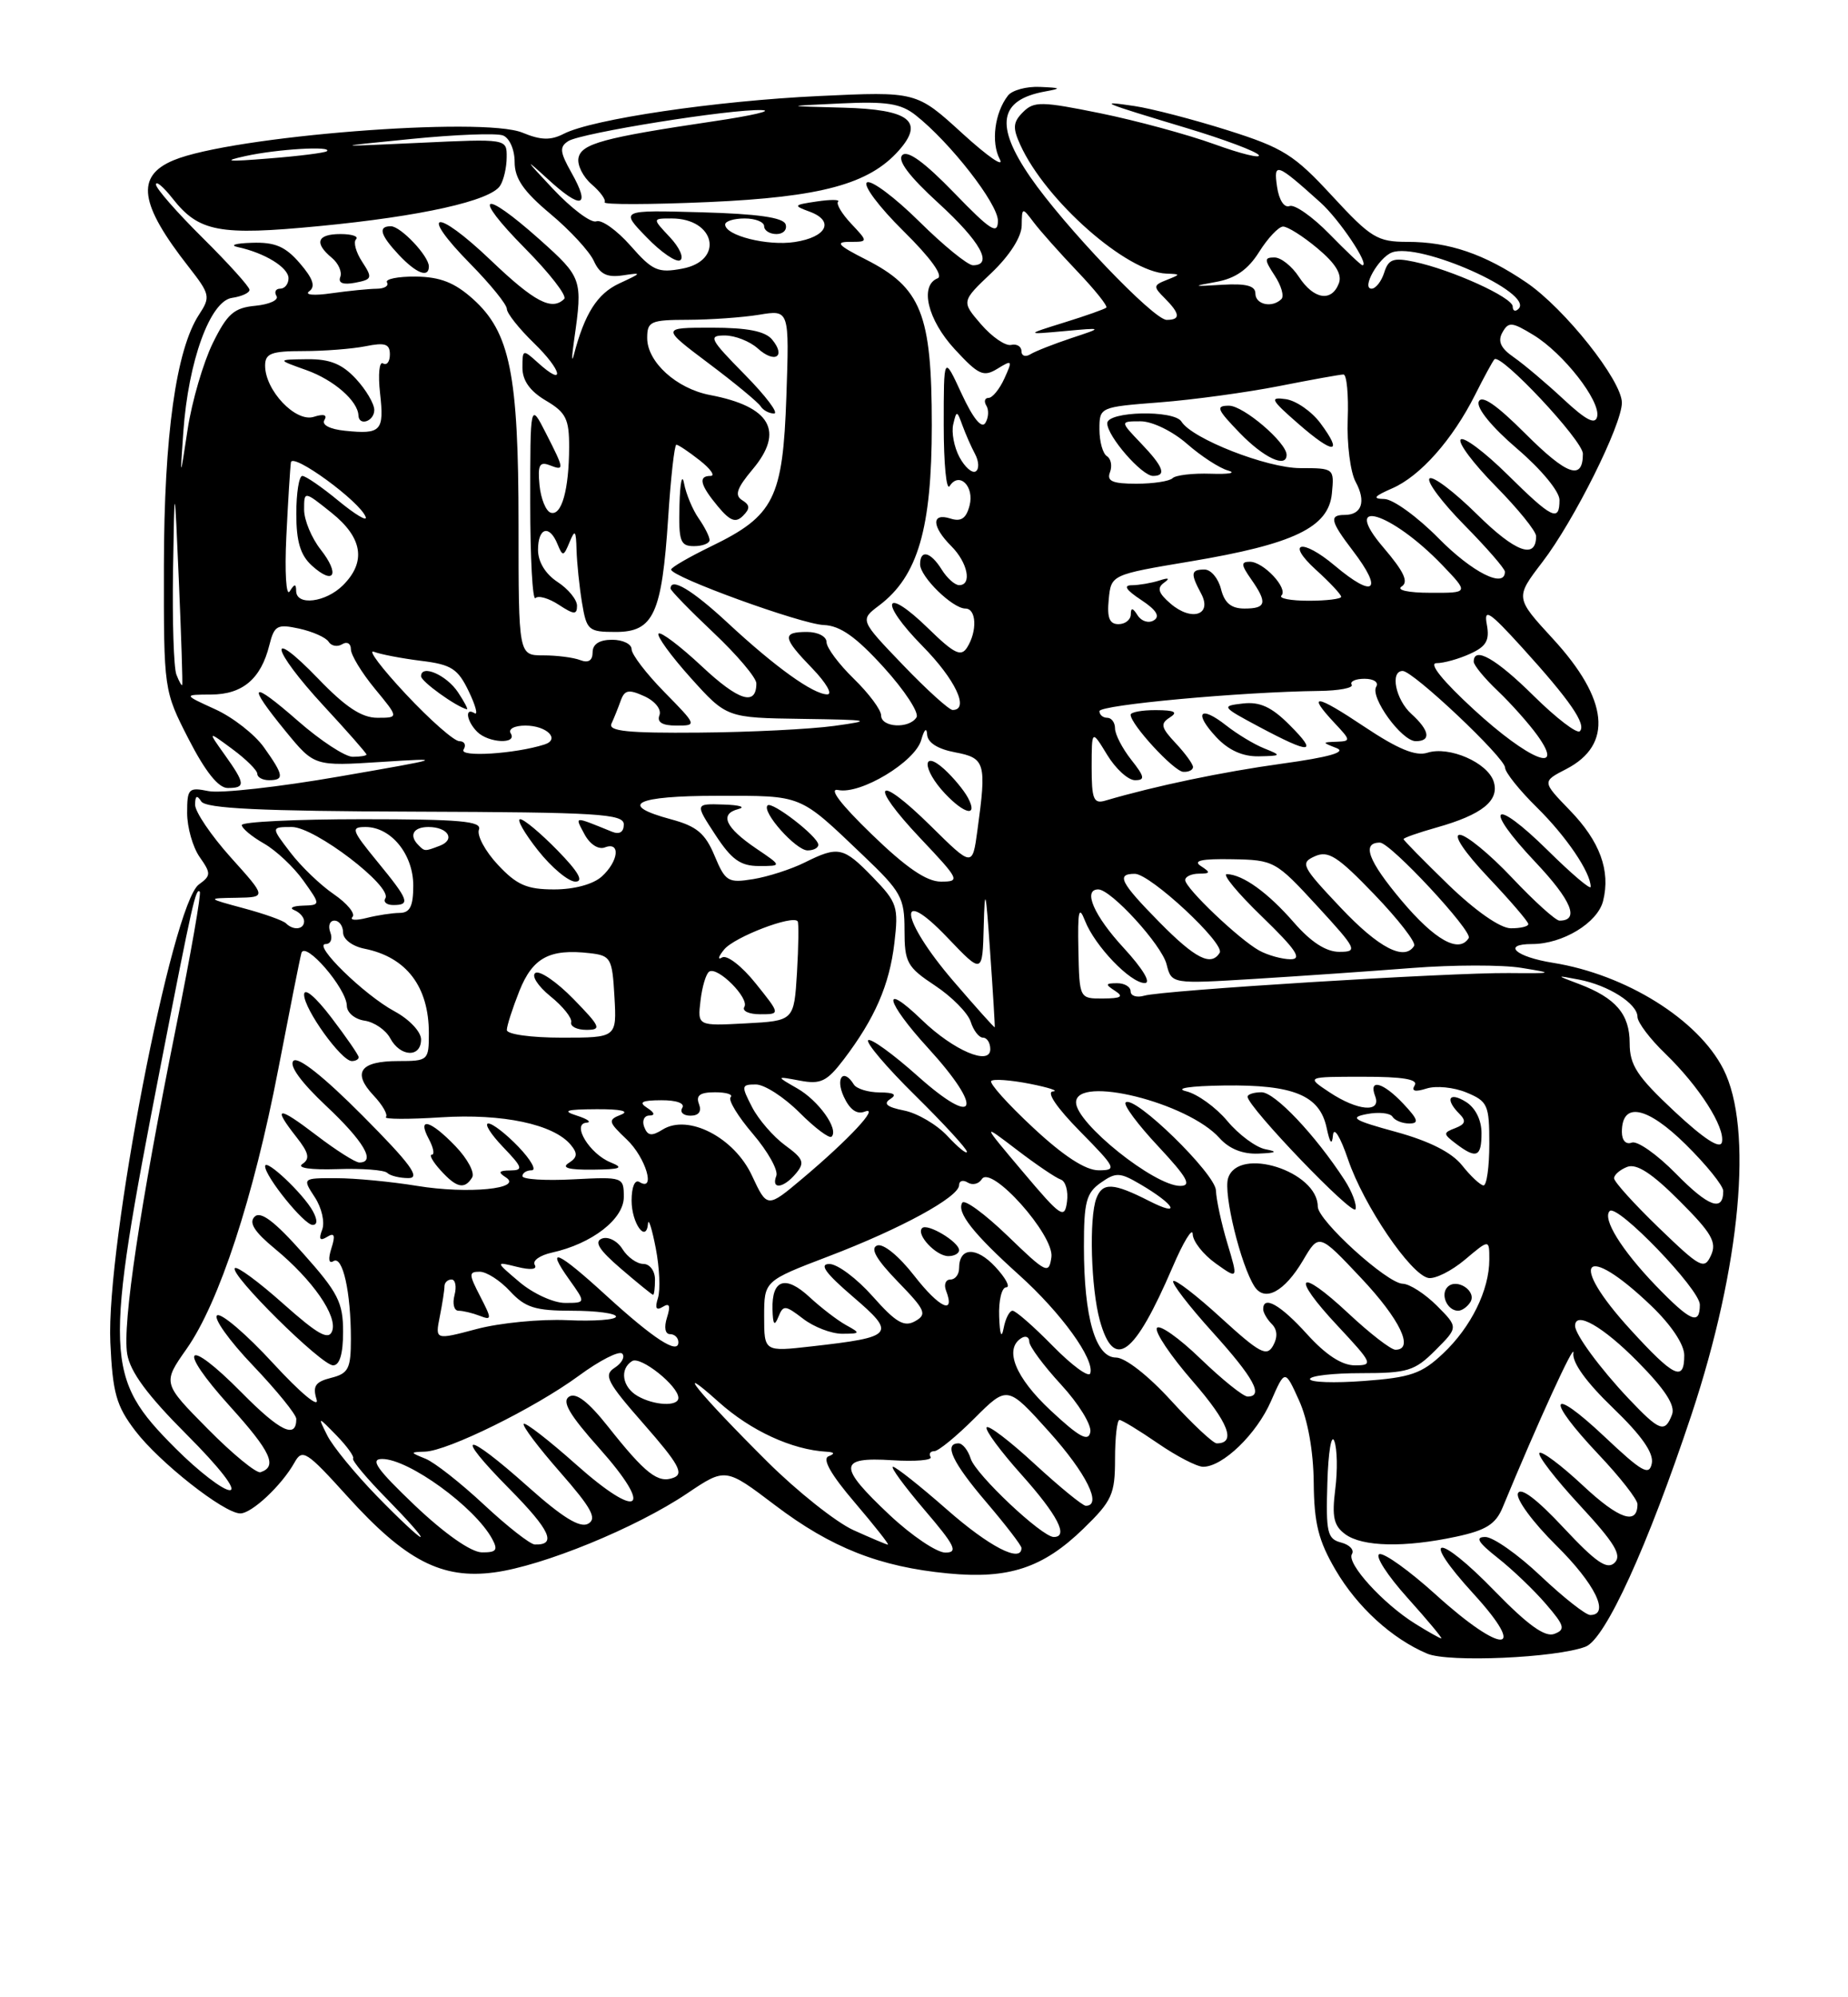<?xml version="1.0" encoding="UTF-8" standalone="no"?>
<!DOCTYPE svg PUBLIC "-//W3C//DTD SVG 1.1//EN" "http://www.w3.org/Graphics/SVG/1.1/DTD/svg11.dtd" >
<svg xmlns="http://www.w3.org/2000/svg" xmlns:xlink="http://www.w3.org/1999/xlink" version="1.1" viewBox="0 0 237 256">
 <g >
 <path fill="currentColor"
d=" M 203.34 211.06 C 205.88 210.10 211.30 198.23 216.92 181.34 C 223.24 162.32 224.88 144.60 221.01 137.02 C 217.77 130.67 208.52 124.91 199.19 123.41 C 194.38 122.65 192.55 121.00 196.49 121.00 C 200.41 121.00 204.89 118.28 205.59 115.48 C 206.57 111.60 205.18 107.82 201.31 103.84 C 197.76 100.17 197.76 100.17 200.87 98.57 C 206.90 95.45 206.31 89.65 199.15 81.87 C 194.31 76.61 194.31 76.61 197.80 72.05 C 201.85 66.78 208.00 54.45 208.00 51.62 C 208.00 48.78 200.67 39.55 195.76 36.21 C 190.37 32.55 185.83 31.00 180.49 31.00 C 176.64 31.00 175.82 30.50 170.84 25.11 C 165.96 19.82 164.56 18.95 157.42 16.69 C 153.04 15.31 147.66 13.91 145.48 13.59 C 140.62 12.87 141.20 13.11 152.20 16.42 C 156.99 17.86 161.14 19.42 161.43 19.88 C 161.72 20.35 159.15 19.72 155.73 18.48 C 152.30 17.24 145.73 15.46 141.13 14.52 C 133.55 12.98 132.60 12.97 131.20 14.37 C 129.91 15.66 129.85 16.38 130.86 18.59 C 134.12 25.74 144.50 34.88 149.59 35.07 C 151.44 35.14 151.44 35.16 149.63 35.88 C 147.90 36.56 147.88 36.74 149.38 38.23 C 151.36 40.22 151.43 41.00 149.62 41.00 C 147.94 41.00 136.45 28.97 132.13 22.69 C 127.56 16.05 128.12 12.81 134.00 11.73 C 136.19 11.33 136.11 11.26 133.37 11.14 C 131.65 11.06 129.80 11.56 129.27 12.25 C 127.56 14.44 127.07 18.25 128.22 20.41 C 128.83 21.56 126.68 20.07 123.43 17.11 C 117.53 11.72 117.53 11.72 105.02 12.31 C 91.76 12.93 75.97 15.27 72.30 17.15 C 70.63 18.01 69.36 17.98 67.02 17.01 C 61.93 14.90 29.66 17.45 22.26 20.54 C 17.37 22.58 17.88 26.15 24.20 34.21 C 26.94 37.72 27.02 38.05 25.53 40.32 C 22.58 44.81 21.04 55.84 21.02 72.50 C 21.00 88.50 21.00 88.50 24.20 94.75 C 26.34 98.91 28.01 101.00 29.20 101.00 C 31.52 101.00 31.47 100.46 28.81 96.73 C 26.62 93.66 26.62 93.66 29.81 96.02 C 31.57 97.32 33.00 98.74 33.00 99.19 C 33.00 99.63 33.67 100.00 34.50 100.00 C 36.50 100.00 36.40 99.37 33.85 95.79 C 32.67 94.13 29.85 91.93 27.60 90.91 C 23.50 89.04 23.50 89.04 27.10 89.02 C 31.12 89.00 33.47 87.00 34.54 82.70 C 35.18 80.16 35.54 79.96 38.37 80.57 C 40.09 80.95 41.79 81.70 42.14 82.25 C 42.49 82.81 43.28 82.95 43.89 82.57 C 44.50 82.19 45.00 82.48 45.00 83.21 C 45.00 83.95 46.38 86.22 48.07 88.27 C 51.15 92.00 51.15 92.00 48.39 92.00 C 46.39 92.00 44.31 90.63 40.82 87.00 C 34.13 80.07 34.74 83.14 41.50 90.46 C 44.53 93.73 47.00 96.54 47.00 96.71 C 47.00 96.87 46.20 97.00 45.23 97.00 C 44.26 97.00 41.11 94.94 38.23 92.42 C 32.10 87.06 31.55 87.52 36.65 93.75 C 40.31 98.21 40.31 98.21 48.90 97.66 C 57.19 97.13 57.00 97.19 43.50 99.53 C 35.80 100.87 28.26 101.71 26.75 101.40 C 24.18 100.88 24.00 101.07 24.00 104.20 C 24.00 106.04 24.72 108.58 25.60 109.84 C 27.08 111.95 27.07 112.23 25.50 113.37 C 22.06 115.89 13.59 159.68 14.15 172.06 C 14.45 178.57 14.91 180.19 17.35 183.39 C 20.43 187.43 28.70 193.94 30.80 193.98 C 32.27 194.00 36.11 190.41 37.76 187.47 C 38.77 185.65 39.29 185.98 44.55 191.79 C 52.00 200.03 56.66 202.44 63.39 201.54 C 69.64 200.71 81.56 195.83 88.12 191.42 C 93.04 188.11 93.04 188.11 99.39 192.92 C 106.61 198.39 112.81 200.83 121.59 201.67 C 129.36 202.42 133.76 200.97 138.94 195.94 C 142.62 192.37 143.00 191.53 143.00 187.00 C 143.00 184.25 143.26 182.00 143.57 182.00 C 143.88 182.00 146.10 183.35 148.50 185.00 C 150.90 186.65 153.51 188.00 154.30 188.00 C 156.82 188.00 161.16 183.81 163.00 179.59 C 164.79 175.50 164.79 175.50 166.60 179.50 C 167.72 181.97 168.44 185.99 168.48 190.02 C 168.53 195.26 169.08 197.47 171.29 201.24 C 174.07 205.98 178.50 210.03 183.03 211.95 C 185.75 213.11 199.55 212.50 203.34 211.06 Z  M 181.50 208.12 C 177.37 205.55 172.66 200.37 173.38 199.19 C 173.71 198.66 173.08 197.99 171.99 197.71 C 170.22 197.25 170.03 196.43 170.23 190.05 C 170.34 186.12 170.75 183.71 171.12 184.70 C 171.50 185.69 171.55 188.48 171.24 190.90 C 170.80 194.44 171.05 195.56 172.53 196.65 C 174.74 198.26 180.12 198.38 186.75 196.96 C 190.58 196.14 191.82 195.36 192.71 193.21 C 197.22 182.30 202.02 171.82 201.78 173.41 C 201.60 174.63 203.43 177.16 206.86 180.46 C 210.53 183.99 212.10 186.23 211.84 187.56 C 211.51 189.21 210.60 188.69 205.73 184.10 C 198.68 177.47 198.15 179.16 205.00 186.41 C 207.75 189.31 210.00 192.19 210.00 192.79 C 210.00 195.54 207.63 194.73 203.00 190.40 C 200.23 187.81 197.73 185.94 197.43 186.23 C 197.14 186.53 199.46 189.54 202.60 192.93 C 207.09 197.78 208.04 199.35 207.07 200.30 C 206.11 201.24 204.69 200.27 200.51 195.80 C 197.07 192.12 195.00 190.56 194.67 191.41 C 194.39 192.14 196.60 195.14 199.58 198.08 C 204.57 203.01 206.52 207.00 203.94 207.00 C 203.36 207.00 200.50 204.75 197.59 202.00 C 194.69 199.25 191.49 197.00 190.49 197.00 C 189.14 197.00 189.54 197.68 192.09 199.69 C 193.97 201.17 196.74 203.82 198.25 205.58 C 200.66 208.37 200.79 208.87 199.34 209.42 C 198.15 209.88 195.96 208.31 191.74 203.98 C 184.30 196.32 181.94 196.59 188.98 204.29 C 196.07 212.04 192.69 212.13 184.17 204.42 C 180.78 201.35 177.51 199.00 176.90 199.20 C 176.30 199.40 177.91 201.91 180.49 204.78 C 183.07 207.65 185.03 210.00 184.84 210.00 C 184.65 209.99 183.15 209.15 181.50 208.12 Z  M 53.22 192.97 C 48.32 188.30 47.40 187.00 49.01 187.00 C 52.42 187.00 60.90 193.16 63.12 197.25 C 63.90 198.69 63.66 198.99 61.79 198.97 C 60.39 198.94 57.05 196.60 53.22 192.97 Z  M 114.11 194.20 C 107.43 187.92 107.48 186.72 114.41 187.16 C 117.38 187.35 119.60 187.16 119.35 186.75 C 119.09 186.34 119.31 186.00 119.82 186.00 C 120.34 186.00 122.66 184.10 124.98 181.78 C 129.20 177.57 129.20 177.57 134.56 183.53 C 139.33 188.84 141.39 193.00 139.25 193.00 C 138.84 193.00 135.90 190.59 132.71 187.66 C 129.53 184.72 126.75 182.60 126.53 182.95 C 126.31 183.30 128.34 186.04 131.03 189.04 C 135.63 194.19 137.09 197.00 135.14 197.00 C 133.63 197.00 125.13 189.00 124.49 186.96 C 124.15 185.88 123.45 185.00 122.93 185.00 C 120.99 185.00 122.15 187.46 126.50 192.55 C 128.97 195.45 131.00 198.08 131.00 198.41 C 131.00 200.38 126.88 198.26 121.46 193.50 C 118.01 190.47 114.89 188.00 114.52 188.00 C 114.15 188.00 115.96 190.47 118.54 193.50 C 122.49 198.11 122.92 199.00 121.24 199.00 C 120.13 199.00 116.93 196.84 114.11 194.20 Z  M 62.07 192.86 C 59.09 190.08 55.72 187.43 54.57 186.97 C 52.56 186.15 52.55 186.13 54.50 186.06 C 57.44 185.97 68.59 180.47 74.21 176.35 C 76.90 174.37 79.41 173.09 79.80 173.50 C 80.18 173.90 79.75 174.72 78.83 175.31 C 77.37 176.25 77.83 177.14 82.61 182.58 C 87.03 187.62 87.74 188.89 86.39 189.40 C 84.40 190.17 82.79 188.92 77.98 182.85 C 75.46 179.67 73.88 178.45 72.99 179.01 C 72.02 179.61 73.01 181.32 76.84 185.61 C 83.96 193.60 82.01 194.95 73.85 187.68 C 70.40 184.61 67.39 182.28 67.17 182.50 C 66.94 182.73 69.04 185.51 71.83 188.69 C 75.87 193.30 76.60 194.64 75.43 195.30 C 74.38 195.88 72.15 194.51 67.73 190.57 C 59.55 183.27 58.00 183.42 65.31 190.81 C 70.57 196.13 71.46 198.06 68.58 197.96 C 67.99 197.94 65.06 195.65 62.07 192.86 Z  M 109.43 196.11 C 107.20 195.09 102.25 191.16 98.43 187.37 C 89.71 178.70 86.01 174.18 92.15 179.68 C 96.27 183.38 101.56 185.82 106.00 186.07 C 107.03 186.13 107.11 186.32 106.25 186.66 C 105.42 187.00 106.59 189.04 109.62 192.58 C 112.16 195.56 114.08 197.99 113.87 197.98 C 113.67 197.97 111.67 197.12 109.43 196.11 Z  M 48.33 191.75 C 45.52 188.86 42.67 185.38 41.98 184.00 C 40.73 181.50 40.73 181.50 43.17 184.00 C 44.51 185.38 45.46 186.70 45.28 186.94 C 45.10 187.18 47.08 189.55 49.69 192.19 C 52.29 194.84 54.20 197.00 53.93 197.00 C 53.66 197.00 51.14 194.64 48.33 191.75 Z  M 22.52 185.65 C 13.39 176.52 13.30 174.07 20.62 136.50 C 24.69 115.63 25.11 113.77 25.62 114.29 C 25.83 114.50 24.47 122.28 22.59 131.58 C 17.91 154.84 15.69 169.68 16.31 173.53 C 16.69 175.83 18.89 178.82 23.95 183.88 C 28.18 188.11 30.42 191.00 29.47 191.00 C 28.59 191.00 25.46 188.59 22.52 185.65 Z  M 26.65 183.15 C 20.84 177.28 20.84 177.28 23.93 172.89 C 28.10 166.96 32.52 153.48 35.68 137.08 C 37.12 129.61 38.45 122.90 38.65 122.17 C 39.09 120.49 44.46 126.70 44.48 128.92 C 44.49 129.79 45.51 130.64 46.75 130.82 C 47.99 131.00 49.47 132.01 50.04 133.07 C 51.33 135.49 54.00 135.60 54.00 133.23 C 54.00 132.24 52.50 130.65 50.59 129.62 C 46.69 127.52 40.02 121.00 41.77 121.00 C 42.41 121.00 42.68 120.33 42.36 119.50 C 42.05 118.67 42.28 118.00 42.89 118.00 C 43.50 118.00 44.00 118.69 44.00 119.53 C 44.00 120.39 45.19 121.29 46.75 121.60 C 52.13 122.68 55.00 126.46 55.00 132.43 C 55.00 135.92 54.91 136.00 51.06 136.00 C 46.19 136.00 45.14 137.46 47.90 140.40 C 49.07 141.64 49.78 142.89 49.49 143.18 C 49.20 143.46 52.38 143.48 56.55 143.21 C 64.46 142.71 71.00 144.09 73.20 146.74 C 74.11 147.84 74.05 148.36 72.94 149.06 C 71.96 149.68 72.93 149.95 76.00 149.92 C 79.61 149.88 80.07 149.70 78.32 148.99 C 75.62 147.91 73.27 144.05 75.21 143.90 C 75.92 143.85 75.38 143.44 74.00 143.00 C 72.03 142.37 72.56 142.19 76.50 142.17 C 79.59 142.15 80.79 142.42 79.65 142.87 C 77.93 143.54 77.99 143.78 80.38 146.05 C 82.82 148.36 84.15 152.83 82.00 151.50 C 81.42 151.14 81.00 152.14 81.00 153.88 C 81.00 156.80 82.89 159.42 83.11 156.81 C 83.17 156.09 83.62 157.52 84.10 159.99 C 84.58 162.47 84.71 165.34 84.38 166.37 C 83.97 167.68 84.15 168.02 85.00 167.50 C 85.87 166.96 86.02 167.35 85.54 168.87 C 85.14 170.14 85.30 171.00 85.93 171.00 C 86.52 171.00 87.00 171.47 87.00 172.04 C 87.00 173.67 83.84 171.62 77.71 166.02 C 71.47 160.31 69.89 159.64 73.00 164.00 C 75.14 167.00 75.14 167.00 72.46 167.00 C 70.99 167.00 68.37 165.80 66.64 164.34 C 63.50 161.68 63.50 161.68 66.33 162.38 C 68.06 162.81 68.94 162.71 68.58 162.12 C 68.25 161.59 69.24 160.89 70.78 160.55 C 75.91 159.42 80.00 156.26 80.00 153.43 C 80.00 150.86 79.92 150.83 73.50 151.16 C 69.92 151.35 67.00 151.16 67.00 150.75 C 67.00 150.34 67.53 150.00 68.19 150.00 C 68.84 150.00 68.08 148.65 66.50 147.00 C 64.92 145.35 63.18 144.00 62.63 144.00 C 62.08 144.00 62.92 145.35 64.50 147.00 C 67.04 149.65 67.15 150.00 65.44 150.02 C 63.98 150.03 63.83 150.24 64.85 150.89 C 67.19 152.37 60.01 153.07 53.50 152.00 C 50.20 151.46 45.54 151.01 43.13 151.01 C 38.77 151.00 38.77 151.00 40.37 153.45 C 41.26 154.80 41.68 156.66 41.32 157.61 C 40.85 158.84 41.02 159.10 41.94 158.54 C 42.89 157.95 43.04 158.31 42.50 160.00 C 42.06 161.39 42.16 162.02 42.77 161.64 C 43.95 160.91 45.00 165.60 45.00 171.61 C 45.00 175.43 44.69 176.04 42.47 176.60 C 40.44 177.11 40.07 177.66 40.60 179.37 C 40.97 180.57 38.55 178.56 35.04 174.75 C 31.62 171.03 28.38 168.26 27.85 168.59 C 27.32 168.92 29.38 171.82 32.44 175.02 C 35.50 178.23 38.00 181.31 38.00 181.87 C 38.00 184.48 35.91 183.47 31.00 178.50 C 23.78 171.19 22.57 172.60 29.50 180.26 C 34.74 186.06 35.62 187.96 33.41 188.70 C 32.89 188.87 29.84 186.38 26.65 183.15 Z  M 44.00 170.70 C 44.00 166.94 43.36 165.68 38.86 160.64 C 35.20 156.52 33.42 155.18 32.65 155.95 C 31.88 156.72 32.63 157.89 35.25 160.05 C 40.10 164.05 43.33 168.70 42.59 170.62 C 42.13 171.82 40.75 171.04 36.32 167.10 C 33.19 164.31 30.41 162.26 30.12 162.54 C 29.38 163.29 41.21 175.00 42.72 175.00 C 43.56 175.00 44.00 173.53 44.00 170.70 Z  M 84.00 164.00 C 84.00 162.89 83.33 162.00 82.51 162.00 C 81.69 162.00 80.48 161.14 79.83 160.10 C 79.18 159.05 78.00 158.45 77.20 158.75 C 76.16 159.15 76.83 160.21 79.63 162.61 C 81.76 164.44 83.61 165.94 83.75 165.96 C 83.89 165.98 84.00 165.10 84.00 164.00 Z  M 40.13 155.25 C 38.92 153.02 34.00 148.38 34.00 149.48 C 34.00 150.81 39.01 157.00 40.09 157.00 C 40.72 157.00 40.73 156.37 40.13 155.25 Z  M 60.55 150.92 C 60.92 150.32 59.96 148.52 58.42 146.92 C 55.20 143.56 53.44 143.08 55.00 146.00 C 55.59 147.10 55.76 148.00 55.38 148.00 C 55.00 148.00 55.50 148.90 56.50 150.00 C 58.54 152.26 59.58 152.49 60.55 150.92 Z  M 46.51 143.01 C 41.53 138.00 38.22 135.38 37.63 135.97 C 37.04 136.56 38.60 138.72 41.84 141.76 C 46.65 146.28 48.25 149.00 46.08 149.00 C 45.57 149.00 43.09 147.43 40.58 145.51 C 35.59 141.70 34.89 141.77 38.03 145.76 C 39.61 147.77 39.78 148.53 38.78 149.19 C 38.02 149.70 39.83 149.96 43.25 149.85 C 46.41 149.74 49.29 149.96 49.66 150.33 C 50.03 150.70 51.26 151.00 52.39 151.00 C 53.98 151.00 52.64 149.17 46.51 143.01 Z  M 46.00 135.51 C 46.00 135.24 44.42 132.95 42.50 130.43 C 40.45 127.74 39.00 126.53 39.00 127.49 C 39.00 129.36 43.78 136.00 45.12 136.00 C 45.60 136.00 46.00 135.78 46.00 135.51 Z  M 134.75 180.79 C 130.20 176.55 128.73 172.90 131.00 171.50 C 131.55 171.16 132.00 171.37 132.00 171.96 C 132.00 172.56 133.84 175.04 136.08 177.47 C 138.33 179.91 140.02 182.65 139.83 183.56 C 139.58 184.84 138.42 184.21 134.75 180.79 Z  M 150.17 179.50 C 147.25 176.30 144.30 174.00 143.12 174.00 C 140.50 174.00 139.01 168.88 139.01 159.81 C 139.00 154.07 139.31 152.90 141.16 151.60 C 143.11 150.23 143.62 150.25 146.24 151.79 C 150.73 154.42 151.59 156.08 147.35 153.92 C 142.77 151.59 141.40 151.52 140.61 153.58 C 139.65 156.07 139.91 165.13 141.05 169.25 C 142.86 175.75 145.46 173.84 150.38 162.41 C 151.77 159.16 152.94 157.26 152.96 158.18 C 152.98 159.11 154.31 160.79 155.90 161.93 C 158.80 164.00 158.80 164.00 157.40 159.34 C 156.63 156.78 155.98 153.74 155.94 152.59 C 155.89 150.45 145.42 140.25 144.36 141.31 C 144.05 141.62 145.93 144.15 148.54 146.93 C 152.28 150.94 152.87 152.00 151.36 152.00 C 148.04 152.00 138.00 143.96 138.00 141.30 C 138.00 137.76 152.33 141.31 156.40 145.87 C 157.65 147.26 159.38 147.95 161.40 147.86 C 163.70 147.76 163.93 147.62 162.28 147.30 C 161.07 147.06 158.87 145.44 157.40 143.68 C 155.94 141.93 153.56 140.22 152.12 139.87 C 150.58 139.50 152.60 139.19 157.00 139.13 C 165.89 139.01 169.24 140.39 170.13 144.53 C 170.56 146.55 170.82 146.86 170.95 145.50 C 171.06 144.35 171.88 145.67 172.89 148.63 C 174.90 154.52 180.90 163.36 183.18 163.80 C 184.04 163.96 186.14 162.91 187.87 161.46 C 191.00 158.82 191.00 158.82 191.00 161.44 C 191.00 165.35 188.65 170.12 185.06 173.49 C 182.33 176.07 180.90 176.56 174.94 177.00 C 171.12 177.29 168.00 177.18 168.00 176.76 C 168.00 176.34 170.96 176.00 174.58 176.00 C 180.52 176.00 181.44 175.72 184.09 173.06 C 187.03 170.12 187.03 170.12 184.27 167.35 C 182.74 165.83 180.78 164.56 179.89 164.54 C 177.88 164.49 169.00 156.43 169.00 154.65 C 169.00 150.12 158.81 146.88 157.50 151.01 C 156.87 152.98 159.12 162.17 160.89 164.90 C 162.21 166.92 164.73 165.56 167.10 161.56 C 169.15 158.07 169.15 158.07 174.54 163.79 C 179.55 169.10 181.42 173.00 178.96 173.00 C 178.38 173.00 175.68 170.91 172.94 168.35 C 166.45 162.28 165.44 163.42 171.54 169.93 C 176.05 174.76 176.16 175.00 173.75 175.00 C 172.08 175.00 170.02 173.65 167.62 171.00 C 164.22 167.24 162.00 165.98 162.00 167.80 C 162.00 168.24 162.50 169.10 163.10 169.70 C 163.82 170.42 163.88 171.39 163.27 172.48 C 162.46 173.93 161.55 173.44 156.63 168.95 C 153.50 166.08 150.72 163.94 150.47 164.20 C 150.21 164.45 152.48 167.40 155.50 170.74 C 160.80 176.60 162.11 179.00 160.00 179.00 C 159.44 179.00 156.73 176.82 153.96 174.15 C 151.20 171.48 148.68 169.71 148.37 170.21 C 148.06 170.71 150.13 173.79 152.97 177.05 C 157.56 182.33 158.59 185.00 156.04 185.00 C 155.58 185.00 152.94 182.53 150.17 179.50 Z  M 188.57 166.89 C 189.43 165.49 186.83 163.77 185.65 164.95 C 184.68 165.92 185.61 168.00 187.00 168.00 C 187.49 168.00 188.19 167.50 188.57 166.89 Z  M 172.42 151.22 C 168.67 145.46 163.50 140.00 161.79 140.00 C 160.80 140.00 160.00 140.26 160.00 140.57 C 160.00 141.87 173.52 155.95 173.84 154.99 C 174.03 154.41 173.39 152.71 172.42 151.22 Z  M 208.85 179.25 C 205.23 175.42 202.00 171.04 202.00 169.94 C 202.00 167.98 205.56 170.01 209.99 174.49 C 213.55 178.09 214.88 180.14 214.43 181.32 C 213.51 183.71 212.85 183.47 208.85 179.25 Z  M 81.75 178.92 C 79.79 177.78 79.44 175.46 81.07 174.45 C 82.16 173.78 87.00 177.64 87.00 179.17 C 87.00 180.31 83.88 180.16 81.75 178.92 Z  M 135.03 172.53 C 132.59 170.04 130.26 168.00 129.86 168.00 C 129.46 168.00 128.94 169.01 128.71 170.25 C 128.44 171.64 128.22 171.07 128.14 168.75 C 128.06 166.69 128.47 165.00 129.04 165.00 C 129.61 165.00 128.99 163.82 127.65 162.38 C 125.21 159.75 123.00 159.84 123.00 162.56 C 123.00 163.35 122.50 164.00 121.89 164.00 C 121.28 164.00 121.03 164.63 121.32 165.40 C 122.56 168.61 120.48 167.66 117.27 163.54 C 115.28 160.98 113.27 159.34 112.49 159.64 C 111.57 160.00 112.38 161.42 115.13 164.26 C 118.69 167.92 118.93 168.46 117.36 169.34 C 115.95 170.13 114.89 169.51 111.92 166.16 C 109.89 163.87 107.39 162.00 106.36 162.01 C 105.02 162.01 105.86 163.18 109.37 166.19 C 115.00 171.01 114.70 171.37 104.07 172.57 C 98.00 173.26 98.00 173.26 98.00 168.72 C 98.00 164.18 98.00 164.18 106.25 161.03 C 115.54 157.49 123.00 153.42 123.00 151.90 C 123.00 151.34 123.50 151.19 124.11 151.57 C 124.72 151.95 125.53 151.75 125.91 151.14 C 127.10 149.22 135.23 158.33 134.84 161.13 C 134.52 163.37 134.20 163.21 129.22 158.40 C 126.31 155.60 123.70 153.68 123.41 154.15 C 122.65 155.38 124.82 158.13 130.71 163.43 C 136.09 168.27 140.42 174.25 139.82 176.03 C 139.63 176.60 137.48 175.02 135.03 172.53 Z  M 108.50 169.84 C 107.40 169.23 105.30 167.62 103.83 166.26 C 100.74 163.39 98.97 163.97 99.07 167.81 C 99.12 169.79 99.32 170.05 99.82 168.80 C 100.45 167.24 100.69 167.26 103.00 169.03 C 104.38 170.09 106.62 170.95 108.00 170.95 C 110.37 170.94 110.39 170.88 108.50 169.84 Z  M 123.00 160.24 C 123.00 159.18 118.92 156.74 118.26 157.41 C 117.44 158.22 120.04 161.00 121.62 161.00 C 122.38 161.00 123.00 160.66 123.00 160.24 Z  M 209.10 170.42 C 201.00 161.56 203.12 159.10 211.75 167.35 C 214.33 169.82 216.00 172.32 216.00 173.71 C 216.00 177.16 214.69 176.54 209.10 170.42 Z  M 56.40 168.75 C 56.73 167.10 57.00 165.36 57.00 164.88 C 57.00 164.39 57.41 164.00 57.91 164.00 C 58.40 164.00 58.58 164.90 58.29 166.00 C 58.00 167.10 58.23 168.00 58.80 168.00 C 59.37 168.00 60.59 168.29 61.52 168.65 C 63.09 169.25 63.09 169.08 61.58 166.15 C 60.11 163.31 60.10 163.00 61.52 163.00 C 62.39 163.00 64.14 164.12 65.41 165.50 C 67.36 167.60 68.64 168.00 73.36 168.00 C 76.46 168.00 79.00 168.34 79.00 168.75 C 79.00 169.16 76.19 169.37 72.75 169.21 C 69.31 169.05 64.09 169.56 61.15 170.34 C 55.80 171.76 55.80 171.76 56.40 168.75 Z  M 212.32 164.75 C 207.93 160.18 205.47 156.20 206.44 155.22 C 207.41 154.26 218.00 165.25 218.00 167.22 C 218.00 169.92 216.81 169.40 212.32 164.75 Z  M 212.75 157.38 C 209.59 154.33 207.00 151.47 207.00 151.02 C 207.00 150.58 207.76 149.92 208.69 149.56 C 209.89 149.11 211.86 150.38 215.37 153.90 C 219.52 158.04 220.20 159.22 219.43 160.90 C 218.57 162.78 218.08 162.52 212.75 157.38 Z  M 131.20 150.22 C 125.89 143.93 125.89 143.93 130.39 147.36 C 132.86 149.25 135.40 150.97 136.03 151.18 C 136.66 151.39 137.02 152.67 136.84 154.03 C 136.53 156.30 136.07 155.99 131.20 150.22 Z  M 96.44 150.69 C 94.17 145.79 88.25 142.74 84.98 144.78 C 83.57 145.66 83.06 145.59 82.62 144.45 C 82.31 143.65 82.61 142.99 83.28 142.98 C 84.05 142.98 83.95 142.61 83.00 142.00 C 81.86 141.27 82.30 141.03 84.81 141.02 C 86.76 141.01 87.87 141.41 87.50 142.00 C 87.16 142.55 87.63 143.00 88.55 143.00 C 89.62 143.00 90.01 142.46 89.64 141.50 C 89.22 140.40 89.77 140.00 91.70 140.00 C 93.15 140.00 94.05 140.28 93.70 140.63 C 93.35 140.98 94.64 143.10 96.56 145.34 C 98.48 147.59 99.83 150.00 99.56 150.71 C 98.86 152.52 100.49 152.32 102.09 150.39 C 103.24 149.01 103.04 148.51 100.68 146.79 C 99.18 145.69 97.27 143.49 96.45 141.90 C 95.04 139.17 95.07 139.00 96.94 139.00 C 98.04 139.00 100.55 140.62 102.53 142.60 C 104.51 144.58 106.36 145.97 106.65 145.69 C 107.60 144.73 104.97 141.05 102.22 139.49 C 99.50 137.93 99.50 137.93 102.60 138.51 C 105.25 139.01 106.05 138.62 108.20 135.80 C 112.20 130.54 114.06 126.26 114.70 120.89 C 115.25 116.22 115.07 115.67 111.95 112.45 C 108.16 108.54 107.52 108.40 103.18 110.56 C 101.47 111.41 98.50 112.37 96.59 112.68 C 93.37 113.20 93.03 113.00 91.64 109.68 C 90.44 106.81 89.35 105.90 86.08 105.02 C 79.15 103.16 81.43 102.00 92.04 102.00 C 103.03 102.00 102.41 101.75 110.65 109.60 C 115.58 114.29 116.00 115.05 116.00 119.21 C 116.00 123.36 116.32 123.95 119.92 126.33 C 122.08 127.76 124.13 129.84 124.49 130.96 C 124.84 132.08 125.55 133.00 126.07 133.00 C 126.58 133.00 127.00 133.66 127.00 134.48 C 127.00 136.65 122.30 134.65 118.26 130.76 C 112.94 125.62 113.52 128.32 119.04 134.35 C 126.23 142.22 125.30 144.71 117.70 137.93 C 114.52 135.09 111.65 133.02 111.34 133.33 C 111.02 133.64 113.74 136.84 117.38 140.42 C 121.02 144.01 124.00 147.25 124.00 147.62 C 124.00 147.99 122.89 147.09 121.53 145.63 C 120.17 144.16 117.66 142.68 115.95 142.34 C 113.75 141.90 113.23 141.47 114.17 140.87 C 115.08 140.29 114.66 140.03 112.81 140.02 C 111.33 140.01 109.84 139.55 109.50 139.00 C 108.18 136.86 107.11 138.14 108.20 140.54 C 108.97 142.22 109.88 142.88 110.90 142.48 C 112.90 141.72 108.85 146.06 102.94 151.03 C 98.39 154.86 98.39 154.86 96.44 150.69 Z  M 96.97 108.75 C 93.01 106.06 92.23 104.34 94.69 103.70 C 95.69 103.44 94.84 103.18 92.81 103.12 C 89.12 103.00 89.12 103.00 91.74 107.00 C 93.82 110.18 94.96 111.00 97.33 111.00 C 100.30 111.00 100.30 111.00 96.97 108.75 Z  M 104.94 108.25 C 104.87 107.19 99.00 102.67 98.44 103.23 C 97.64 104.03 102.07 109.00 103.57 109.00 C 104.36 109.00 104.98 108.66 104.94 108.25 Z  M 214.94 150.44 C 212.52 147.97 209.97 146.18 209.27 146.45 C 208.52 146.74 208.00 146.17 208.00 145.08 C 208.00 141.16 211.22 141.79 216.18 146.68 C 218.83 149.29 221.00 151.98 221.00 152.65 C 221.00 155.38 219.11 154.69 214.94 150.44 Z  M 187.50 149.36 C 186.17 147.70 183.32 146.26 179.03 145.08 C 173.57 143.59 172.99 143.23 175.31 142.79 C 176.82 142.50 178.29 142.66 178.58 143.13 C 178.88 143.61 179.84 144.00 180.73 144.00 C 182.02 144.00 181.88 143.50 180.00 141.50 C 177.39 138.72 175.48 138.19 176.36 140.50 C 177.19 142.66 174.12 142.40 170.50 140.00 C 167.50 138.01 167.50 138.01 174.81 138.01 C 179.90 138.00 181.91 138.34 181.43 139.11 C 180.97 139.86 181.46 139.99 182.95 139.52 C 184.16 139.13 186.46 139.36 188.07 140.03 C 190.80 141.16 191.00 141.62 191.00 146.62 C 191.00 149.58 190.66 151.97 190.25 151.94 C 189.84 151.90 188.60 150.75 187.50 149.36 Z  M 190.00 145.24 C 190.00 143.56 189.22 141.99 188.00 141.23 C 185.83 139.88 185.28 140.88 187.17 142.77 C 188.06 143.66 187.93 144.09 186.64 144.59 C 185.06 145.19 185.06 145.33 186.72 146.59 C 189.34 148.58 190.00 148.31 190.00 145.24 Z  M 132.49 144.53 C 129.25 141.52 126.84 138.83 127.12 138.55 C 127.40 138.27 129.62 138.43 132.06 138.91 C 134.50 139.39 135.84 139.83 135.04 139.89 C 134.15 139.96 135.52 141.97 138.50 145.00 C 143.15 149.72 143.28 150.00 140.89 150.00 C 139.21 150.00 136.39 148.17 132.49 144.53 Z  M 214.75 142.46 C 209.94 137.96 209.00 136.53 209.00 133.70 C 209.00 129.99 207.22 127.91 202.50 126.12 C 199.50 124.99 199.50 124.99 202.50 125.56 C 206.28 126.28 210.00 128.65 210.00 130.33 C 210.00 131.03 211.60 133.16 213.57 135.05 C 217.92 139.26 221.26 144.49 220.83 146.40 C 220.61 147.34 218.55 146.00 214.75 142.46 Z  M 65.00 132.02 C 65.00 131.48 65.73 129.23 66.61 127.01 C 68.32 122.74 70.48 121.58 75.63 122.17 C 78.34 122.48 78.52 122.80 78.80 127.75 C 79.10 133.00 79.10 133.00 72.05 133.00 C 68.11 133.00 65.00 132.57 65.00 132.02 Z  M 73.54 128.04 C 71.41 125.86 69.22 124.36 68.67 124.70 C 68.12 125.05 68.97 126.38 70.58 127.69 C 72.19 128.98 73.39 130.49 73.25 131.02 C 73.11 131.56 73.99 132.00 75.20 132.00 C 77.19 132.00 77.03 131.62 73.54 128.04 Z  M 89.84 128.24 C 90.05 126.45 90.55 124.78 90.96 124.53 C 92.05 123.85 96.14 127.96 95.46 129.06 C 95.14 129.58 96.05 130.00 97.49 130.00 C 100.09 130.00 100.09 130.00 96.90 126.03 C 95.14 123.83 93.22 122.35 92.61 122.72 C 92.00 123.09 92.12 122.62 92.87 121.70 C 94.17 120.10 101.69 117.22 102.30 118.09 C 102.45 118.32 102.41 121.28 102.21 124.67 C 101.83 130.84 101.83 130.84 95.64 131.17 C 89.45 131.50 89.45 131.50 89.84 128.24 Z  M 122.25 125.73 C 115.48 117.84 114.87 113.22 121.52 120.19 C 126.00 124.88 126.00 124.88 126.16 118.69 C 126.30 113.46 126.43 113.98 126.98 122.00 C 127.35 127.22 127.61 131.58 127.57 131.67 C 127.53 131.76 125.14 129.09 122.25 125.73 Z  M 138.30 121.75 C 138.20 116.74 138.36 116.00 139.14 118.00 C 140.40 121.24 144.97 126.00 146.81 126.00 C 147.67 126.00 146.57 124.18 144.13 121.52 C 140.30 117.38 138.83 114.00 140.85 114.00 C 142.49 114.00 148.99 121.11 149.61 123.60 C 150.25 126.12 150.25 126.12 160.87 125.47 C 166.72 125.11 175.82 124.48 181.09 124.07 C 186.36 123.66 192.66 123.65 195.09 124.05 C 199.35 124.74 199.30 124.77 193.50 124.72 C 185.88 124.65 149.08 126.93 146.75 127.62 C 145.79 127.90 145.00 127.65 145.00 127.07 C 145.00 126.48 144.21 126.01 143.25 126.02 C 141.75 126.03 141.72 126.17 143.00 127.00 C 144.15 127.74 143.79 127.97 141.46 127.98 C 138.43 128.00 138.43 128.00 138.30 121.75 Z  M 148.71 118.22 C 143.67 113.10 143.11 112.00 145.54 112.00 C 147.52 112.00 157.15 120.96 156.42 122.12 C 155.32 123.90 153.31 122.88 148.71 118.22 Z  M 161.50 121.84 C 158.92 120.42 152.00 113.83 152.00 112.80 C 152.00 112.36 152.79 111.99 153.75 111.98 C 155.25 111.97 155.28 111.83 154.00 111.00 C 152.94 110.31 154.11 110.06 158.00 110.13 C 163.39 110.22 163.61 110.35 168.91 116.11 C 174.03 121.68 174.18 122.00 171.76 122.00 C 170.06 122.00 168.13 120.75 165.95 118.25 C 162.62 114.42 159.41 112.10 157.34 112.04 C 156.70 112.02 158.72 114.47 161.84 117.48 C 166.23 121.73 167.05 122.96 165.50 122.95 C 164.40 122.94 162.60 122.44 161.50 121.84 Z  M 171.93 116.33 C 166.93 111.04 166.71 110.61 168.63 109.75 C 170.35 108.98 171.55 109.75 176.26 114.65 C 179.33 117.84 181.62 120.80 181.36 121.23 C 180.13 123.22 176.83 121.52 171.93 116.33 Z  M 179.72 115.40 C 175.46 110.33 174.59 108.00 176.97 108.00 C 178.32 108.00 188.89 119.36 188.36 120.23 C 187.12 122.24 184.02 120.51 179.72 115.40 Z  M 36.68 118.35 C 36.33 117.99 33.89 117.12 31.27 116.42 C 26.50 115.13 26.50 115.13 30.34 115.07 C 34.19 115.00 34.19 115.00 29.59 109.89 C 27.07 107.08 25.01 104.04 25.02 103.14 C 25.03 101.98 25.26 101.86 25.81 102.72 C 26.39 103.63 33.41 103.97 53.29 104.03 C 76.69 104.11 80.00 104.31 80.00 105.67 C 80.00 106.65 79.45 106.99 78.50 106.61 C 73.49 104.58 73.70 104.56 74.96 106.93 C 75.66 108.23 76.75 108.93 77.58 108.61 C 79.61 107.83 79.34 110.39 77.17 112.35 C 76.07 113.34 73.64 114.00 71.07 114.00 C 67.57 114.00 66.27 113.43 63.85 110.84 C 62.23 109.11 61.14 107.08 61.42 106.34 C 61.84 105.25 59.01 105.00 46.47 105.00 C 37.96 105.00 31.00 105.34 31.01 105.75 C 31.01 106.16 32.28 107.22 33.84 108.11 C 35.39 108.99 37.67 111.13 38.90 112.86 C 41.14 116.00 41.14 116.00 38.82 116.08 C 37.54 116.12 37.06 116.38 37.75 116.66 C 38.44 116.94 39.00 117.58 39.00 118.08 C 39.00 119.14 37.63 119.30 36.68 118.35 Z  M 71.50 109.00 C 69.35 106.80 67.20 105.00 66.71 105.00 C 66.23 105.00 67.26 106.80 69.00 109.00 C 70.74 111.20 72.90 113.00 73.79 113.00 C 74.90 113.00 74.18 111.74 71.50 109.00 Z  M 185.75 113.40 C 182.59 110.33 180.00 107.70 180.00 107.55 C 180.00 107.39 181.91 106.72 184.25 106.06 C 190.08 104.42 192.33 102.61 191.56 100.18 C 190.78 97.74 185.85 95.59 183.06 96.48 C 181.56 96.96 179.27 96.01 174.98 93.15 C 168.71 88.96 167.54 88.81 171.17 92.69 C 173.24 94.89 173.26 95.00 171.42 95.07 C 169.53 95.14 169.53 95.15 171.42 95.89 C 172.72 96.40 170.45 97.05 164.42 97.88 C 156.74 98.94 148.17 100.73 141.75 102.62 C 140.25 103.06 140.00 102.44 140.00 98.32 C 140.01 93.50 140.01 93.50 141.99 96.75 C 143.08 98.54 144.68 100.00 145.56 100.00 C 146.88 100.00 146.81 99.57 145.07 97.37 C 143.93 95.92 143.00 94.12 143.00 93.37 C 143.00 92.61 142.55 92.00 142.00 92.00 C 141.45 92.00 141.00 91.62 141.00 91.15 C 141.00 90.35 159.17 88.68 169.16 88.56 C 171.72 88.53 173.61 88.17 173.35 87.76 C 173.09 87.34 173.84 87.00 175.00 87.00 C 176.17 87.00 176.84 87.45 176.50 88.01 C 175.66 89.35 179.76 95.00 181.57 95.00 C 183.57 95.00 183.35 93.63 181.00 91.50 C 178.98 89.67 178.24 86.00 179.89 86.00 C 181.23 86.00 193.00 97.11 193.02 98.39 C 193.03 99.00 194.87 101.30 197.11 103.50 C 200.86 107.19 204.00 111.81 204.00 113.67 C 204.00 114.09 201.54 112.00 198.52 109.02 C 191.44 102.03 190.07 103.27 196.90 110.49 C 201.55 115.41 202.62 118.00 200.00 118.00 C 199.51 118.00 196.77 115.53 193.91 112.50 C 191.05 109.47 188.03 107.00 187.21 107.00 C 186.32 107.00 187.81 109.22 190.85 112.44 C 193.68 115.43 196.00 118.13 196.00 118.44 C 196.00 118.75 194.99 118.99 193.75 118.98 C 192.39 118.97 189.22 116.75 185.75 113.40 Z  M 153.00 98.31 C 153.00 97.94 152.00 96.56 150.78 95.26 C 148.89 93.25 148.78 92.75 150.03 91.96 C 151.11 91.27 150.65 91.03 148.25 91.02 C 146.46 91.01 145.00 91.28 145.00 91.61 C 145.00 92.85 150.54 98.86 151.75 98.93 C 152.44 98.97 153.00 98.69 153.00 98.31 Z  M 162.15 95.93 C 160.86 95.42 158.66 94.09 157.25 92.98 C 153.87 90.32 153.04 91.34 156.00 94.50 C 157.56 96.16 159.38 96.98 161.42 96.94 C 164.36 96.88 164.39 96.83 162.15 95.93 Z  M 165.38 92.92 C 163.08 90.61 161.57 89.92 159.40 90.17 C 156.59 90.49 156.65 90.58 161.50 93.17 C 168.13 96.70 169.10 96.64 165.38 92.92 Z  M 45.21 117.52 C 45.60 117.10 44.52 115.79 42.82 114.62 C 41.11 113.46 38.59 111.04 37.23 109.25 C 34.74 106.00 34.74 106.00 37.44 106.00 C 40.37 106.00 50.35 113.62 49.42 115.14 C 49.12 115.61 49.58 116.00 50.44 116.00 C 52.67 116.00 52.44 115.37 48.38 110.42 C 45.08 106.39 44.95 106.00 46.88 106.00 C 50.15 106.00 53.00 109.50 53.00 113.50 C 53.00 116.16 52.58 117.00 51.25 117.01 C 50.29 117.02 48.38 117.31 47.00 117.66 C 45.62 118.01 44.82 117.95 45.21 117.52 Z  M 111.78 106.92 C 107.77 103.04 106.22 100.99 107.50 101.26 C 110.36 101.86 117.35 97.65 118.14 94.86 C 118.53 93.48 118.84 93.18 118.90 94.14 C 118.96 95.19 120.26 96.01 122.50 96.43 C 126.36 97.16 126.54 97.78 125.35 106.43 C 124.71 111.14 124.71 111.14 119.38 105.88 C 112.38 98.97 111.26 100.28 118.03 107.44 C 123.07 112.77 123.18 113.00 120.67 113.00 C 118.82 113.00 116.21 111.21 111.78 106.92 Z  M 124.13 102.24 C 123.61 101.27 122.24 99.63 121.09 98.58 C 118.21 95.98 118.28 98.61 121.17 101.69 C 123.74 104.42 125.47 104.74 124.13 102.24 Z  M 53.67 108.33 C 52.41 107.08 53.00 106.00 54.94 106.00 C 57.46 106.00 58.45 107.61 56.41 108.40 C 54.46 109.14 54.48 109.14 53.67 108.33 Z  M 59.45 96.08 C 59.82 95.48 59.57 95.00 58.91 95.00 C 58.24 95.00 55.16 92.29 52.05 88.97 C 48.94 85.65 47.10 83.21 47.95 83.54 C 48.80 83.87 51.52 84.39 54.00 84.70 C 57.88 85.17 58.72 85.71 60.11 88.60 C 61.00 90.44 61.33 91.71 60.86 91.41 C 59.57 90.61 59.83 92.43 61.20 93.80 C 62.65 95.25 66.38 95.42 65.50 94.00 C 65.15 93.44 65.97 93.00 67.38 93.00 C 70.13 93.00 71.90 94.77 69.81 95.43 C 66.05 96.63 58.83 97.08 59.45 96.08 Z  M 58.75 88.75 C 57.28 86.52 54.00 85.09 54.00 86.68 C 54.00 87.35 58.47 90.56 59.87 90.91 C 60.08 90.96 59.57 89.99 58.75 88.75 Z  M 189.02 90.95 C 185.02 87.28 183.19 85.00 184.22 85.00 C 185.15 85.00 187.09 84.46 188.53 83.80 C 190.61 82.86 191.06 82.08 190.68 80.05 C 190.28 77.90 190.99 78.36 195.21 83.00 C 201.32 89.73 203.48 92.85 202.61 93.72 C 202.25 94.09 199.59 92.05 196.69 89.19 C 191.86 84.41 189.00 82.79 189.00 84.81 C 189.00 85.26 190.39 86.95 192.09 88.56 C 193.79 90.18 196.07 92.74 197.16 94.25 C 200.83 99.36 196.07 97.43 189.02 90.95 Z  M 78.42 92.75 C 78.74 92.06 79.27 90.74 79.60 89.82 C 80.10 88.42 80.62 88.32 82.64 89.24 C 84.02 89.87 84.86 90.93 84.57 91.68 C 84.23 92.57 84.93 93.00 86.74 93.00 C 89.40 93.00 89.40 92.98 85.21 88.71 C 82.89 86.35 81.00 83.88 81.00 83.21 C 81.00 82.55 79.88 82.00 78.50 82.00 C 76.87 82.00 76.00 82.56 76.00 83.61 C 76.00 84.66 75.46 85.01 74.42 84.61 C 73.55 84.27 71.41 84.00 69.67 84.00 C 66.50 84.00 66.50 84.00 66.50 67.25 C 66.50 47.95 65.41 42.58 60.64 38.31 C 58.29 36.21 56.45 35.49 53.32 35.45 C 51.02 35.43 49.36 35.77 49.63 36.20 C 49.90 36.64 49.30 37.00 48.31 37.01 C 47.31 37.02 44.70 37.28 42.50 37.59 C 40.25 37.92 39.01 37.80 39.66 37.33 C 40.49 36.73 40.15 35.71 38.46 33.75 C 36.60 31.59 35.28 31.02 32.30 31.12 C 30.21 31.18 29.40 31.43 30.50 31.67 C 33.97 32.42 37.00 34.29 37.00 35.67 C 37.00 36.40 36.52 37.00 35.94 37.00 C 35.36 37.00 35.14 37.42 35.46 37.94 C 35.78 38.45 34.57 39.01 32.77 39.19 C 30.01 39.45 29.15 40.20 27.28 44.00 C 26.07 46.48 24.62 51.42 24.07 55.00 C 23.08 61.50 23.08 61.50 23.51 55.36 C 24.15 46.27 26.95 38.58 29.75 38.18 C 30.99 38.00 32.00 37.54 32.00 37.15 C 32.00 36.76 29.30 33.77 26.00 30.50 C 22.70 27.23 20.00 24.15 20.00 23.65 C 20.00 23.14 20.96 23.95 22.13 25.44 C 25.51 29.73 28.10 30.22 40.94 28.98 C 53.98 27.73 62.92 25.74 64.14 23.80 C 64.60 23.09 64.98 21.44 64.98 20.14 C 65.00 17.78 65.00 17.78 53.75 18.31 C 42.50 18.83 42.50 18.83 52.75 17.81 C 58.39 17.25 63.67 17.04 64.50 17.36 C 65.34 17.68 66.00 19.17 66.00 20.76 C 66.00 22.88 67.13 24.52 70.57 27.40 C 73.09 29.50 75.60 32.22 76.16 33.45 C 76.93 35.14 77.84 35.59 79.84 35.30 C 82.39 34.92 82.37 34.96 79.42 36.33 C 76.60 37.64 74.98 40.18 73.59 45.50 C 73.30 46.60 73.32 45.70 73.64 43.50 C 74.74 35.80 74.66 35.57 69.22 30.71 C 61.77 24.07 60.42 24.84 67.31 31.81 C 70.47 35.00 72.74 37.92 72.36 38.31 C 70.78 39.88 68.54 38.71 62.92 33.34 C 55.83 26.58 53.59 26.98 60.31 33.81 C 62.89 36.43 65.00 39.03 65.00 39.59 C 65.00 40.15 66.57 42.13 68.49 43.99 C 72.09 47.48 72.56 49.72 69.01 46.51 C 67.05 44.74 67.00 44.75 67.00 47.13 C 67.00 48.78 67.97 50.14 70.00 51.34 C 72.58 52.86 73.00 53.70 72.99 57.31 C 72.97 62.80 72.02 66.17 70.62 65.71 C 70.01 65.51 69.36 63.92 69.19 62.18 C 68.94 59.65 69.19 59.14 70.44 59.61 C 72.42 60.38 72.41 60.22 70.00 55.50 C 68.00 51.58 68.00 51.58 68.00 64.46 C 68.00 71.54 68.30 77.03 68.67 76.66 C 69.04 76.29 70.39 76.68 71.67 77.52 C 73.62 78.80 74.00 78.81 74.00 77.64 C 74.00 76.86 72.88 75.49 71.50 74.59 C 69.95 73.57 69.00 72.02 69.00 70.48 C 69.00 67.61 70.46 67.19 71.50 69.75 C 72.16 71.36 72.28 71.34 73.04 69.50 C 73.74 67.80 73.87 67.95 73.94 70.50 C 73.99 72.15 74.30 75.19 74.64 77.25 C 75.23 80.80 75.46 81.00 78.97 81.00 C 83.82 81.00 84.88 78.69 85.69 66.38 C 86.02 61.22 86.50 57.00 86.74 57.00 C 86.99 57.00 88.33 57.90 89.73 59.00 C 91.13 60.10 91.76 61.00 91.13 61.00 C 89.50 61.00 89.78 62.16 92.07 64.91 C 93.64 66.79 94.35 67.05 95.28 66.12 C 96.22 65.18 96.19 64.74 95.18 64.11 C 94.18 63.49 94.49 62.58 96.51 60.17 C 100.64 55.27 98.82 52.10 91.05 50.63 C 86.76 49.81 83.00 46.40 83.00 43.33 C 83.00 41.19 83.42 41.00 88.25 40.99 C 91.14 40.98 95.24 40.69 97.37 40.34 C 101.23 39.70 101.23 39.70 100.85 50.80 C 100.40 63.88 99.29 66.10 91.25 70.00 C 88.41 71.38 86.08 72.72 86.07 73.00 C 86.03 73.93 102.76 80.00 105.64 80.11 C 107.75 80.19 109.77 81.61 113.35 85.55 C 116.01 88.48 117.90 91.36 117.54 91.94 C 116.60 93.45 113.00 93.25 113.00 91.70 C 113.00 90.98 111.42 88.87 109.50 87.00 C 107.58 85.13 106.00 83.02 106.00 82.30 C 106.00 81.58 104.89 81.00 103.50 81.00 C 100.24 81.00 100.35 81.73 104.20 85.70 C 105.95 87.52 106.81 89.00 106.10 89.00 C 104.30 89.00 99.42 85.50 93.31 79.82 C 88.79 75.63 86.00 73.95 86.00 75.44 C 86.00 75.69 88.47 78.23 91.50 81.09 C 94.53 83.95 97.00 86.87 97.00 87.59 C 97.00 90.54 94.74 89.84 90.00 85.40 C 87.23 82.81 84.74 80.93 84.46 81.21 C 84.18 81.49 86.02 84.03 88.56 86.86 C 93.19 92.00 93.19 92.00 102.84 92.14 C 111.71 92.27 112.05 92.34 107.00 93.04 C 103.97 93.46 96.17 93.85 89.67 93.90 C 80.53 93.98 77.97 93.72 78.42 92.75 Z  M 91.00 69.22 C 91.00 68.79 90.37 67.54 89.60 66.44 C 88.83 65.34 87.99 63.33 87.73 61.97 C 87.48 60.61 87.21 61.86 87.14 64.75 C 87.02 69.38 87.24 70.00 89.00 70.00 C 90.10 70.00 91.00 69.65 91.00 69.22 Z  M 95.50 48.00 C 91.01 43.44 90.79 43.00 92.96 43.00 C 94.27 43.00 96.17 43.75 97.18 44.66 C 99.36 46.63 100.84 45.72 99.02 43.52 C 98.13 42.45 95.86 42.00 91.28 42.00 C 84.80 42.00 84.80 42.00 90.89 46.58 C 94.24 49.09 97.23 51.57 97.55 52.08 C 97.86 52.58 98.64 53.00 99.27 53.00 C 99.91 53.00 98.21 50.75 95.50 48.00 Z  M 46.45 33.56 C 45.65 32.34 45.29 31.04 45.66 30.67 C 46.03 30.30 45.13 30.00 43.67 30.00 C 40.67 30.00 40.25 31.13 42.55 33.04 C 43.40 33.74 43.89 34.85 43.64 35.50 C 43.34 36.28 44.00 36.53 45.54 36.24 C 47.74 35.82 47.80 35.63 46.45 33.56 Z  M 55.00 34.15 C 55.00 32.82 51.39 29.00 50.13 29.00 C 48.44 29.00 48.75 30.11 51.17 32.69 C 53.40 35.05 55.00 35.67 55.00 34.15 Z  M 115.81 85.24 C 110.27 79.47 110.27 79.47 112.75 77.60 C 117.71 73.86 119.50 67.75 119.50 54.50 C 119.50 40.23 118.16 36.87 111.02 33.25 C 107.47 31.45 107.06 31.00 108.96 31.00 C 111.35 31.00 111.35 31.00 109.17 28.68 C 107.96 27.40 107.21 26.13 107.48 25.85 C 107.76 25.57 106.54 25.56 104.77 25.82 C 101.74 26.27 101.69 26.34 103.86 27.14 C 107.06 28.33 106.02 30.40 101.92 31.02 C 98.43 31.56 93.00 30.19 93.00 28.78 C 93.00 28.35 94.12 28.00 95.50 28.00 C 96.88 28.00 98.00 28.45 98.00 29.00 C 98.00 29.55 98.71 30.00 99.58 30.00 C 100.45 30.00 100.98 29.44 100.75 28.75 C 100.46 27.88 97.16 27.41 89.94 27.21 C 79.53 26.92 79.53 26.92 82.93 30.42 C 84.79 32.35 86.73 33.67 87.23 33.36 C 87.74 33.04 87.14 31.71 85.90 30.39 C 83.65 28.00 83.65 28.00 86.13 28.00 C 91.75 28.00 92.91 33.42 87.51 34.43 C 84.38 35.02 83.69 34.71 80.86 31.49 C 79.12 29.52 77.15 28.11 76.48 28.37 C 75.81 28.63 73.29 26.74 70.88 24.17 C 67.31 20.38 67.19 20.15 70.24 22.94 C 74.58 26.93 75.81 26.60 73.28 22.12 C 71.79 19.47 71.73 18.82 72.89 18.08 C 74.57 17.03 93.72 13.96 97.69 14.11 C 99.23 14.17 96.45 14.82 91.50 15.55 C 77.40 17.64 74.54 18.42 74.19 20.25 C 74.01 21.16 74.78 22.68 75.88 23.63 C 76.99 24.58 77.74 25.61 77.54 25.93 C 77.35 26.24 83.35 26.23 90.87 25.90 C 105.32 25.26 111.46 23.59 115.27 19.29 C 118.60 15.54 116.62 14.02 108.14 13.80 C 100.50 13.60 100.50 13.60 107.79 13.26 C 113.70 12.98 115.51 13.26 117.41 14.75 C 121.86 18.25 128.00 26.13 127.98 28.31 C 127.96 30.14 127.04 29.55 122.34 24.69 C 118.58 20.81 116.39 19.21 115.72 19.88 C 115.05 20.55 116.59 22.60 120.36 26.04 C 125.74 30.96 127.43 34.00 124.78 34.00 C 124.11 34.00 121.00 31.47 117.88 28.38 C 114.75 25.29 111.74 23.04 111.19 23.38 C 110.64 23.73 112.73 26.52 115.84 29.59 C 119.35 33.05 121.02 35.36 120.25 35.67 C 117.91 36.60 118.96 40.99 122.44 44.76 C 125.50 48.07 126.12 48.36 127.92 47.26 C 129.83 46.09 129.88 46.16 128.81 48.51 C 128.19 49.88 127.27 51.00 126.78 51.00 C 126.29 51.00 126.16 51.45 126.50 52.00 C 126.84 52.55 126.78 53.55 126.37 54.21 C 125.89 54.99 124.79 53.63 123.32 50.46 C 121.03 45.50 121.03 45.50 121.03 54.50 C 121.03 59.45 121.37 62.96 121.79 62.30 C 123.01 60.39 124.99 62.34 124.34 64.81 C 123.91 66.46 123.25 66.90 121.88 66.46 C 119.42 65.68 119.48 67.48 122.00 70.00 C 124.11 72.11 124.69 75.00 123.01 75.00 C 122.46 75.00 121.45 74.10 120.77 73.00 C 119.34 70.71 118.00 70.38 118.00 72.33 C 118.00 73.93 122.17 78.00 123.81 78.00 C 125.23 78.00 125.35 80.90 124.03 82.99 C 123.25 84.22 122.38 83.80 119.06 80.56 C 113.34 74.98 112.65 77.06 118.31 82.81 C 122.53 87.09 124.37 91.00 122.17 91.00 C 121.72 91.00 118.85 88.41 115.81 85.24 Z  M 22.62 86.46 C 22.28 85.57 22.09 79.59 22.19 73.17 C 22.38 61.50 22.38 61.50 22.94 74.50 C 23.25 81.65 23.44 87.63 23.37 87.79 C 23.30 87.95 22.97 87.36 22.62 86.46 Z  M 142.19 76.83 C 142.50 73.66 142.50 73.66 152.65 71.96 C 165.93 69.74 170.39 67.60 170.81 63.25 C 171.12 60.03 171.09 60.00 166.75 60.00 C 162.49 60.00 152.88 56.24 151.52 54.04 C 150.58 52.51 142.00 52.71 142.00 54.25 C 142.00 55.91 146.43 61.00 147.87 61.00 C 149.65 61.00 149.22 59.84 146.31 56.80 C 143.63 54.00 143.63 54.00 146.28 54.00 C 147.77 54.00 150.36 55.26 152.22 56.88 C 154.02 58.46 156.40 60.01 157.50 60.31 C 158.60 60.62 157.61 60.80 155.29 60.72 C 152.98 60.64 150.77 60.90 150.38 61.29 C 149.99 61.68 147.89 62.00 145.73 62.00 C 142.67 62.00 141.91 61.67 142.35 60.53 C 142.66 59.72 142.48 58.80 141.96 58.47 C 141.43 58.15 141.00 56.60 141.00 55.03 C 141.00 52.18 141.03 52.17 148.75 51.57 C 153.01 51.24 159.89 50.30 164.02 49.49 C 168.16 48.67 171.88 48.00 172.30 48.00 C 172.71 48.00 172.96 50.59 172.84 53.75 C 172.72 56.91 173.18 60.52 173.86 61.77 C 175.22 64.28 174.65 66.00 172.44 66.00 C 170.43 66.00 170.62 66.82 173.50 70.59 C 177.45 75.76 176.24 76.76 171.18 72.50 C 166.99 68.97 164.81 69.43 168.75 73.02 C 170.54 74.64 172.00 76.20 172.00 76.49 C 172.00 76.77 170.12 77.00 167.83 77.00 C 165.54 77.00 163.97 76.70 164.34 76.33 C 165.24 75.43 162.04 72.00 160.29 72.00 C 159.13 72.00 159.16 72.39 160.44 74.22 C 162.57 77.26 162.41 78.00 159.61 78.00 C 157.89 78.00 157.04 77.29 156.59 75.50 C 156.24 74.12 155.30 73.00 154.48 73.00 C 152.72 73.00 152.65 73.49 154.04 76.08 C 155.51 78.82 152.83 79.70 150.12 77.37 C 148.56 76.03 148.35 75.37 149.27 74.70 C 150.09 74.11 149.89 74.01 148.67 74.41 C 147.66 74.73 146.09 75.00 145.17 75.01 C 144.02 75.01 144.39 75.60 146.34 76.89 C 148.30 78.18 148.81 79.00 147.98 79.51 C 147.32 79.92 146.39 79.64 145.90 78.88 C 145.27 77.88 145.03 77.84 145.02 78.75 C 145.01 79.44 144.30 80.00 143.44 80.00 C 142.28 80.00 141.96 79.17 142.19 76.83 Z  M 165.00 58.30 C 165.00 56.72 159.47 52.00 157.62 52.00 C 155.87 52.00 156.05 52.45 159.00 55.50 C 162.09 58.69 165.00 60.05 165.00 58.30 Z  M 169.33 54.23 C 168.21 52.73 166.22 51.35 164.90 51.16 C 162.78 50.86 162.97 51.23 166.50 54.31 C 171.06 58.29 172.32 58.25 169.33 54.23 Z  M 36.72 68.80 C 36.94 64.23 37.21 59.94 37.31 59.26 C 37.51 57.96 46.20 64.30 46.90 66.27 C 47.12 66.89 45.55 65.95 43.42 64.20 C 41.29 62.44 39.20 61.00 38.77 61.00 C 38.35 61.00 38.00 63.18 38.00 65.85 C 38.00 69.42 38.52 71.16 40.01 72.51 C 42.86 75.08 43.63 73.62 41.11 70.42 C 39.95 68.94 39.00 66.65 39.00 65.32 C 39.00 62.91 39.00 62.91 42.50 65.71 C 46.50 68.90 47.00 72.00 44.00 75.00 C 41.78 77.22 38.01 77.69 37.98 75.75 C 37.97 74.79 37.78 74.80 37.15 75.80 C 36.70 76.51 36.50 73.36 36.72 68.80 Z  M 179.76 75.17 C 180.68 74.59 180.05 73.26 177.43 70.19 C 171.81 63.62 178.36 65.56 184.95 72.41 C 188.39 76.00 188.39 76.00 183.45 75.98 C 180.60 75.98 179.03 75.63 179.76 75.17 Z  M 184.50 69.00 C 181.79 66.25 178.66 63.98 177.54 63.96 C 175.96 63.93 176.20 63.62 178.55 62.59 C 182.14 61.03 186.27 56.37 189.17 50.62 C 190.31 48.35 191.43 46.30 191.65 46.06 C 192.43 45.20 203.00 56.46 203.00 58.16 C 203.00 61.64 200.98 60.93 195.63 55.59 C 191.90 51.86 190.00 50.56 189.64 51.49 C 189.33 52.30 191.32 54.74 194.56 57.51 C 197.65 60.15 200.00 62.99 200.00 64.08 C 200.00 66.95 199.07 66.50 193.31 60.81 C 190.41 57.95 187.73 55.94 187.33 56.33 C 186.94 56.73 188.95 59.41 191.81 62.31 C 194.66 65.20 197.00 68.08 197.00 68.72 C 197.00 71.76 194.34 70.78 189.43 65.93 C 186.47 63.01 183.73 60.94 183.33 61.33 C 182.94 61.73 184.95 64.41 187.81 67.31 C 190.66 70.20 193.00 72.89 193.00 73.28 C 193.00 75.48 188.80 73.36 184.50 69.00 Z  M 123.05 58.60 C 122.36 57.31 122.00 55.42 122.25 54.38 C 122.67 52.59 122.73 52.60 123.42 54.50 C 123.82 55.60 124.55 57.27 125.05 58.20 C 125.55 59.14 125.59 60.14 125.13 60.42 C 124.67 60.70 123.74 59.88 123.05 58.60 Z  M 44.23 55.21 C 42.28 55.01 41.22 54.45 41.61 53.83 C 42.01 53.17 41.51 53.02 40.23 53.43 C 37.91 54.16 34.00 50.04 34.00 46.87 C 34.00 45.30 34.78 45.00 38.88 45.00 C 41.56 45.00 45.16 44.72 46.88 44.38 C 49.39 43.87 50.00 44.08 50.00 45.43 C 50.00 46.36 49.61 46.87 49.12 46.58 C 48.64 46.28 48.47 47.99 48.74 50.39 C 49.29 55.26 48.88 55.69 44.23 55.21 Z  M 48.00 52.55 C 48.00 51.75 46.94 49.95 45.64 48.55 C 43.86 46.64 42.30 46.01 39.39 46.04 C 35.50 46.09 35.50 46.09 39.32 47.45 C 42.81 48.70 45.89 51.38 45.97 53.25 C 46.03 54.67 48.00 54.00 48.00 52.55 Z  M 200.50 51.16 C 198.30 49.11 195.44 46.70 194.15 45.80 C 192.45 44.63 192.05 43.74 192.68 42.61 C 193.46 41.22 193.89 41.25 196.66 42.94 C 200.50 45.28 205.28 51.39 204.83 53.40 C 204.59 54.48 203.40 53.86 200.50 51.16 Z  M 131.00 45.02 C 131.00 44.41 130.40 44.04 129.67 44.21 C 128.94 44.37 127.21 43.18 125.82 41.57 C 123.29 38.64 123.29 38.64 127.15 34.98 C 129.49 32.75 131.01 30.37 131.03 28.90 C 131.06 26.54 131.09 26.54 132.57 28.50 C 133.40 29.60 135.92 32.43 138.17 34.79 C 140.42 37.15 142.09 39.23 141.88 39.43 C 141.67 39.62 139.25 40.48 136.50 41.33 C 131.50 42.89 131.50 42.89 136.50 42.44 C 141.50 41.98 141.50 41.98 137.39 43.34 C 135.14 44.09 132.77 45.02 132.14 45.41 C 131.51 45.80 131.00 45.62 131.00 45.02 Z  M 194.00 39.29 C 194.00 38.12 186.18 34.57 181.34 33.55 C 178.70 32.99 178.06 33.22 177.52 34.94 C 177.16 36.07 176.43 37.00 175.90 37.00 C 174.55 37.00 176.79 33.02 178.51 32.36 C 182.06 31.00 196.78 37.55 194.75 39.58 C 194.34 39.99 194.00 39.86 194.00 39.29 Z  M 161.00 37.62 C 161.00 36.63 159.82 36.32 156.75 36.50 C 152.89 36.74 152.82 36.70 155.98 36.13 C 158.44 35.69 160.06 34.55 161.48 32.29 C 162.59 30.52 163.97 29.06 164.54 29.04 C 165.11 29.02 167.10 30.27 168.96 31.83 C 171.29 33.77 172.15 35.18 171.70 36.33 C 170.77 38.75 168.48 38.38 166.59 35.50 C 165.69 34.12 164.28 33.00 163.45 33.00 C 162.13 33.00 162.13 33.27 163.48 35.33 C 164.32 36.61 164.71 37.96 164.34 38.33 C 163.16 39.51 161.00 39.05 161.00 37.62 Z  M 170.48 29.98 C 168.32 27.77 166.02 26.16 165.38 26.41 C 164.70 26.67 164.03 25.65 163.78 23.95 C 163.31 20.74 163.69 20.87 169.34 25.95 C 171.77 28.13 175.70 34.00 174.73 34.00 C 174.55 34.00 172.64 32.19 170.48 29.98 Z  M 31.50 20.00 C 35.54 19.11 42.69 18.68 41.92 19.38 C 41.69 19.58 38.35 20.01 34.50 20.31 C 29.12 20.75 28.43 20.67 31.50 20.00 Z "/>
</g>
</svg>